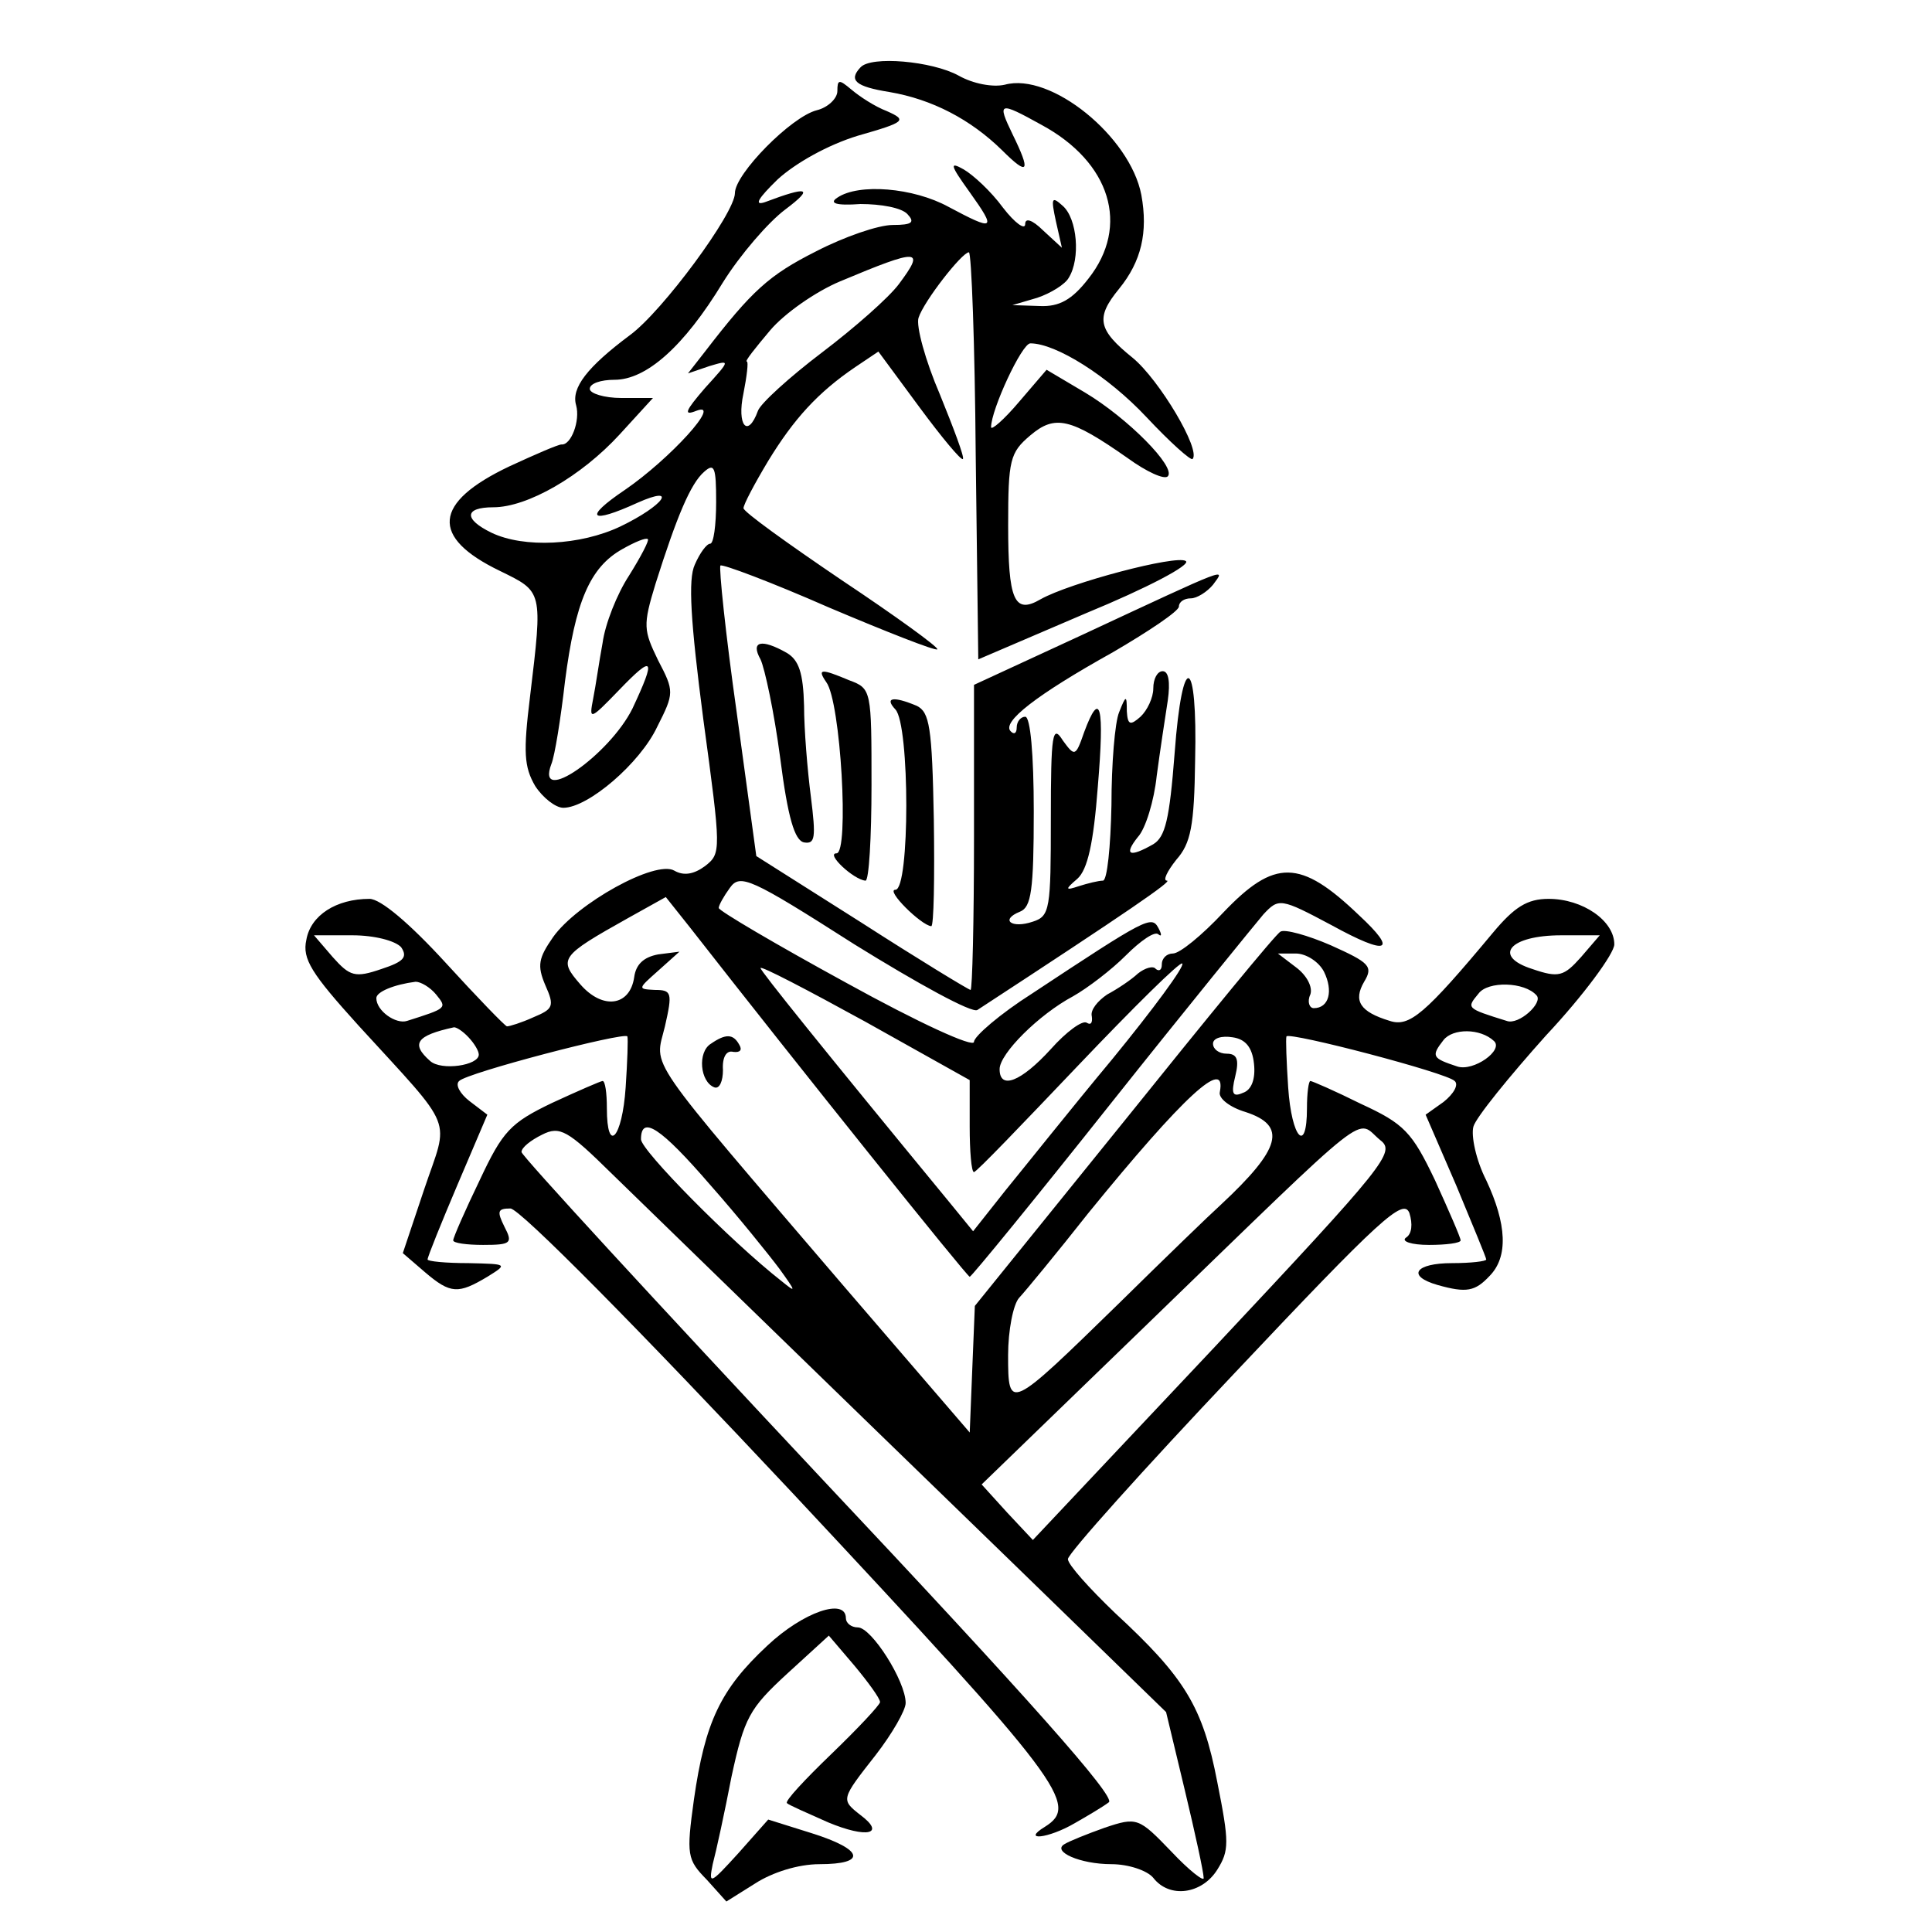 <?xml version="1.0" encoding="utf-8"?>
<svg version="1.0" xmlns="http://www.w3.org/2000/svg" width="300pt" height="300pt" viewBox="0 -5.499 219.633 305.499" preserveAspectRatio="xMidYMid meet">
  <g transform="matrix(0.135, 0, 0, -0.144, -94.125, 368.476)" fill="#000000" stroke="none" style="">
    <path d="M1387 2523 c-14 -14 -6 -21 34 -27 50 -8 95 -30 132 -64 31 -29 34 -24 12 18 -18 35 -16 36 34 10 81 -41 104 -111 55 -169 -19 -23 -34 -31 -57 -30 l-32 1 29 8 c16 5 33 15 37 22 14 21 10 65 -7 79 -13 11 -14 9 -8 -17 l7 -29 -22 19 c-13 12 -21 14 -21 7 0 -7 -12 1 -26 18 -14 18 -35 36 -46 42 -17 9 -16 5 7 -25 32 -42 29 -43 -25 -16 -41 21 -105 26 -130 10 -10 -6 -2 -9 27 -7 24 0 48 -4 55 -11 9 -9 6 -12 -17 -12 -17 0 -57 -13 -90 -29 -55 -26 -75 -43 -130 -110 l-20 -24 25 8 c25 7 25 7 -5 -24 -23 -25 -26 -31 -10 -25 31 11 -31 -53 -84 -87 -49 -31 -41 -38 15 -14 48 20 31 -3 -20 -26 -47 -21 -113 -24 -151 -7 -33 15 -32 28 2 28 40 0 103 34 148 80 l39 40 -37 0 c-20 0 -37 5 -37 10 0 6 13 10 29 10 37 0 81 36 127 107 20 30 53 66 73 80 34 24 27 26 -24 8 -13 -4 -8 4 15 25 21 18 59 38 94 48 56 15 58 17 34 27 -14 5 -32 16 -42 24 -14 11 -16 11 -16 -2 0 -8 -11 -18 -24 -21 -30 -7 -96 -70 -96 -91 0 -22 -85 -130 -123 -156 -50 -35 -69 -58 -63 -77 5 -17 -6 -44 -17 -43 -4 0 -31 -11 -61 -24 -90 -40 -93 -78 -11 -115 50 -23 50 -21 35 -138 -8 -61 -7 -77 6 -98 9 -13 24 -24 33 -24 29 0 90 49 110 89 20 37 20 39 1 73 -17 33 -18 38 -3 84 25 74 41 110 57 123 12 10 14 5 14 -33 0 -26 -3 -46 -7 -46 -4 0 -12 -10 -18 -23 -8 -16 -5 -62 10 -170 21 -145 21 -147 2 -161 -13 -9 -25 -11 -36 -5 -22 12 -114 -36 -142 -73 -17 -23 -19 -31 -9 -53 11 -23 9 -26 -14 -35 -14 -6 -28 -10 -31 -10 -2 0 -35 32 -72 70 -42 43 -76 70 -89 70 -39 0 -69 -18 -74 -45 -5 -21 6 -37 61 -94 115 -118 106 -99 77 -180 l-25 -70 26 -21 c30 -24 39 -24 73 -5 24 14 24 14 -22 15 -27 0 -48 2 -48 4 0 3 16 40 35 82 l35 77 -21 15 c-11 8 -17 18 -12 22 9 9 193 54 197 49 1 -2 0 -28 -2 -56 -4 -56 -22 -74 -22 -23 0 17 -2 30 -5 30 -2 0 -29 -11 -59 -24 -49 -22 -58 -31 -85 -85 -17 -33 -31 -63 -31 -66 0 -3 16 -5 35 -5 33 0 35 2 25 20 -9 17 -8 20 7 20 11 0 151 -133 331 -313 316 -317 336 -342 295 -366 -28 -16 4 -13 35 4 15 8 33 18 40 23 8 6 -93 113 -338 357 -192 192 -350 353 -350 357 0 5 11 13 24 19 21 10 30 5 82 -43 67 -61 206 -188 469 -427 l180 -164 22 -86 c12 -47 22 -90 22 -96 1 -5 -17 8 -38 29 -38 37 -40 38 -78 26 -21 -7 -42 -15 -47 -18 -15 -8 18 -22 55 -22 20 0 42 -7 49 -15 19 -23 57 -18 75 9 14 21 14 30 0 96 -17 83 -38 115 -120 186 -30 27 -55 53 -55 59 0 6 88 98 196 205 170 169 197 192 204 175 4 -12 3 -23 -4 -27 -6 -4 6 -8 27 -8 20 0 37 2 37 5 0 3 -14 33 -30 66 -27 53 -36 62 -87 84 -30 14 -57 25 -59 25 -2 0 -4 -13 -4 -30 0 -51 -18 -33 -22 23 -2 28 -3 54 -2 56 4 5 188 -40 197 -49 5 -4 -1 -14 -13 -23 l-21 -14 36 -78 c19 -43 35 -79 35 -81 0 -2 -18 -4 -40 -4 -43 0 -54 -14 -17 -24 34 -9 44 -7 61 10 22 21 20 57 -4 105 -12 22 -18 49 -15 59 3 10 42 55 85 100 44 44 80 90 80 100 0 26 -37 50 -77 50 -25 0 -40 -9 -65 -37 -80 -90 -98 -104 -121 -97 -35 10 -43 22 -30 43 11 17 6 21 -39 40 -27 11 -54 18 -59 15 -5 -2 -87 -96 -183 -208 l-175 -203 -3 -69 -3 -70 -145 158 c-240 263 -224 241 -212 288 9 37 8 40 -12 40 -20 1 -20 1 4 21 l25 21 -25 -3 c-17 -3 -26 -11 -28 -25 -5 -32 -37 -36 -63 -8 -26 28 -24 31 56 73 l44 23 28 -33 c130 -156 325 -384 328 -384 2 0 77 86 165 190 89 105 170 198 179 208 18 18 20 18 80 -12 66 -34 78 -29 32 11 -69 62 -99 62 -159 3 -25 -25 -51 -45 -59 -45 -7 0 -13 -5 -13 -12 0 -6 -3 -8 -7 -5 -3 4 -13 1 -21 -5 -8 -7 -24 -17 -36 -23 -11 -7 -20 -17 -18 -24 1 -7 -1 -10 -6 -7 -5 3 -24 -10 -42 -29 -35 -36 -60 -45 -60 -22 0 17 46 60 86 80 17 9 45 29 62 45 17 16 34 27 38 23 4 -3 4 0 0 7 -8 14 -14 11 -148 -72 -37 -22 -68 -47 -68 -53 0 -7 -65 21 -150 65 -82 42 -149 79 -149 82 0 3 6 13 13 22 12 16 24 11 146 -62 74 -43 138 -76 144 -72 178 109 229 142 222 142 -5 0 0 10 11 23 17 18 21 37 22 109 3 116 -15 122 -24 8 -6 -73 -11 -92 -25 -100 -28 -15 -35 -12 -18 8 9 9 19 40 22 67 4 28 10 65 13 83 3 20 1 32 -6 32 -6 0 -11 -8 -11 -19 0 -10 -7 -24 -15 -31 -12 -10 -15 -9 -16 6 0 18 -1 18 -9 -1 -5 -11 -9 -57 -9 -102 -1 -46 -5 -83 -10 -83 -5 0 -18 -3 -28 -6 -16 -5 -17 -4 -2 8 12 10 19 39 24 101 8 89 3 108 -16 60 -10 -27 -11 -27 -25 -9 -12 18 -14 8 -14 -86 0 -99 -1 -107 -21 -113 -25 -8 -39 2 -15 11 13 5 16 23 16 110 0 63 -4 104 -10 104 -5 0 -10 -5 -10 -12 0 -6 -3 -8 -7 -4 -11 10 30 40 120 87 42 23 77 45 77 50 0 5 6 9 14 9 7 0 19 7 26 15 15 19 21 21 -153 -55 l-127 -55 0 -167 c0 -93 -2 -168 -4 -168 -2 0 -60 33 -128 74 l-123 73 -23 158 c-13 86 -21 159 -19 161 2 2 59 -18 127 -46 68 -27 125 -48 127 -46 2 2 -48 36 -112 76 -63 40 -115 75 -115 79 0 4 13 27 29 52 30 46 58 75 102 103 l27 17 48 -61 c26 -33 49 -59 51 -57 2 2 -11 34 -27 71 -17 37 -28 75 -25 84 6 18 51 72 59 72 3 0 7 -101 8 -223 l3 -224 127 51 c70 27 123 53 116 57 -11 7 -136 -24 -170 -42 -31 -17 -38 -1 -38 81 0 72 2 80 26 99 29 23 47 19 114 -25 22 -15 43 -24 47 -20 10 10 -47 64 -97 92 l-45 25 -32 -35 c-18 -20 -33 -32 -33 -28 0 19 36 92 46 92 30 0 91 -36 136 -81 28 -28 52 -48 54 -46 10 10 -39 87 -70 111 -41 31 -44 44 -16 76 26 30 34 62 26 103 -13 64 -106 135 -160 121 -14 -3 -37 1 -54 10 -31 16 -103 22 -115 9z m45 -238 c-12 -15 -52 -48 -90 -75 -38 -27 -72 -56 -75 -64 -12 -31 -25 -16 -17 19 4 19 6 35 4 35 -3 0 10 15 27 34 17 19 54 43 82 54 94 37 100 36 69 -3z m-316 -320 c-14 -20 -28 -53 -31 -74 -4 -20 -8 -47 -11 -61 -5 -24 -4 -24 30 9 41 40 44 36 16 -20 -27 -51 -114 -108 -95 -61 4 9 11 50 16 91 12 87 29 125 67 145 15 8 28 13 30 11 2 -1 -8 -19 -22 -40z m-267 -408 c8 -11 3 -16 -23 -24 -31 -10 -37 -8 -57 13 l-22 24 45 0 c26 0 50 -6 57 -13z m1382 -11 c-20 -21 -26 -23 -57 -13 -47 14 -27 37 34 37 l45 0 -22 -24z m-301 -16 c11 -21 6 -40 -12 -40 -5 0 -8 7 -4 15 3 8 -4 21 -17 30 l-21 15 21 0 c12 0 27 -9 33 -20z m-415 -170 c0 -27 2 -50 5 -50 3 0 57 53 122 117 65 64 120 115 122 112 3 -3 -34 -50 -82 -105 -48 -54 -104 -120 -125 -144 l-38 -45 -27 31 c-151 172 -222 255 -222 258 0 3 55 -24 123 -59 l122 -64 0 -51z m-625 145 c13 -15 13 -15 -34 -29 -13 -4 -36 11 -36 25 0 7 21 15 46 18 6 0 17 -6 24 -14z m1289 -1 c8 -8 -21 -33 -35 -28 -48 14 -47 14 -33 30 11 14 54 13 68 -2z m-1251 -46 c7 -7 12 -15 12 -19 0 -12 -44 -18 -57 -7 -23 19 -16 28 28 37 3 0 10 -4 17 -11z m1201 -4 c12 -10 -24 -34 -43 -28 -29 9 -31 11 -16 29 11 13 43 13 59 -1z m-281 -25 c2 -17 -3 -29 -13 -32 -12 -5 -14 -1 -9 18 5 19 2 25 -10 25 -9 0 -16 5 -16 11 0 6 10 9 23 7 15 -2 23 -11 25 -29z m-40 -31 c-2 -7 12 -17 30 -22 49 -15 42 -40 -29 -102 -13 -11 -67 -60 -119 -108 -129 -118 -130 -119 -130 -57 0 27 6 56 13 63 7 7 44 49 81 93 112 129 162 172 154 133z m-597 -102 c33 -35 69 -77 81 -92 20 -26 20 -27 3 -14 -60 44 -165 144 -165 156 0 27 23 13 81 -50z m785 49 c18 -13 7 -26 -194 -227 l-213 -212 -30 30 -30 31 194 176 c270 245 243 225 273 202z"/>
    <path d="M1270 1873 c5 -10 16 -58 23 -108 9 -66 17 -91 28 -93 13 -2 14 5 8 50 -4 29 -8 74 -8 100 -1 36 -6 50 -20 58 -30 16 -43 13 -31 -7z"/>
    <path d="M1347 1848 c17 -21 27 -188 12 -188 -13 0 20 -29 34 -30 4 0 7 47 7 105 0 104 0 106 -26 115 -33 13 -38 13 -27 -2z"/>
    <path d="M1428 1818 c17 -17 17 -198 0 -198 -12 0 30 -39 42 -40 3 0 4 53 3 117 -2 102 -5 118 -20 125 -28 11 -38 9 -25 -4z"/>
    <path d="M1212 1451 c-16 -9 -13 -42 4 -48 6 -2 10 7 10 19 -1 14 4 22 12 20 8 -1 11 2 7 8 -7 12 -16 12 -33 1z"/>
    <path d="M1278 790 c-55 -48 -73 -84 -86 -169 -9 -61 -8 -66 15 -88 l23 -24 34 20 c20 12 50 21 75 21 56 0 52 16 -9 34 l-51 15 -35 -37 c-33 -34 -35 -35 -30 -12 4 14 14 57 22 96 15 65 21 75 65 113 l49 42 30 -33 c16 -18 30 -36 30 -40 0 -3 -26 -29 -57 -57 -31 -28 -55 -52 -52 -54 2 -2 24 -11 48 -21 46 -18 68 -13 38 8 -23 17 -23 17 18 66 19 23 35 49 35 57 0 24 -40 83 -56 83 -8 0 -14 5 -14 10 0 23 -50 7 -92 -30z"/>
  </g>
</svg>
